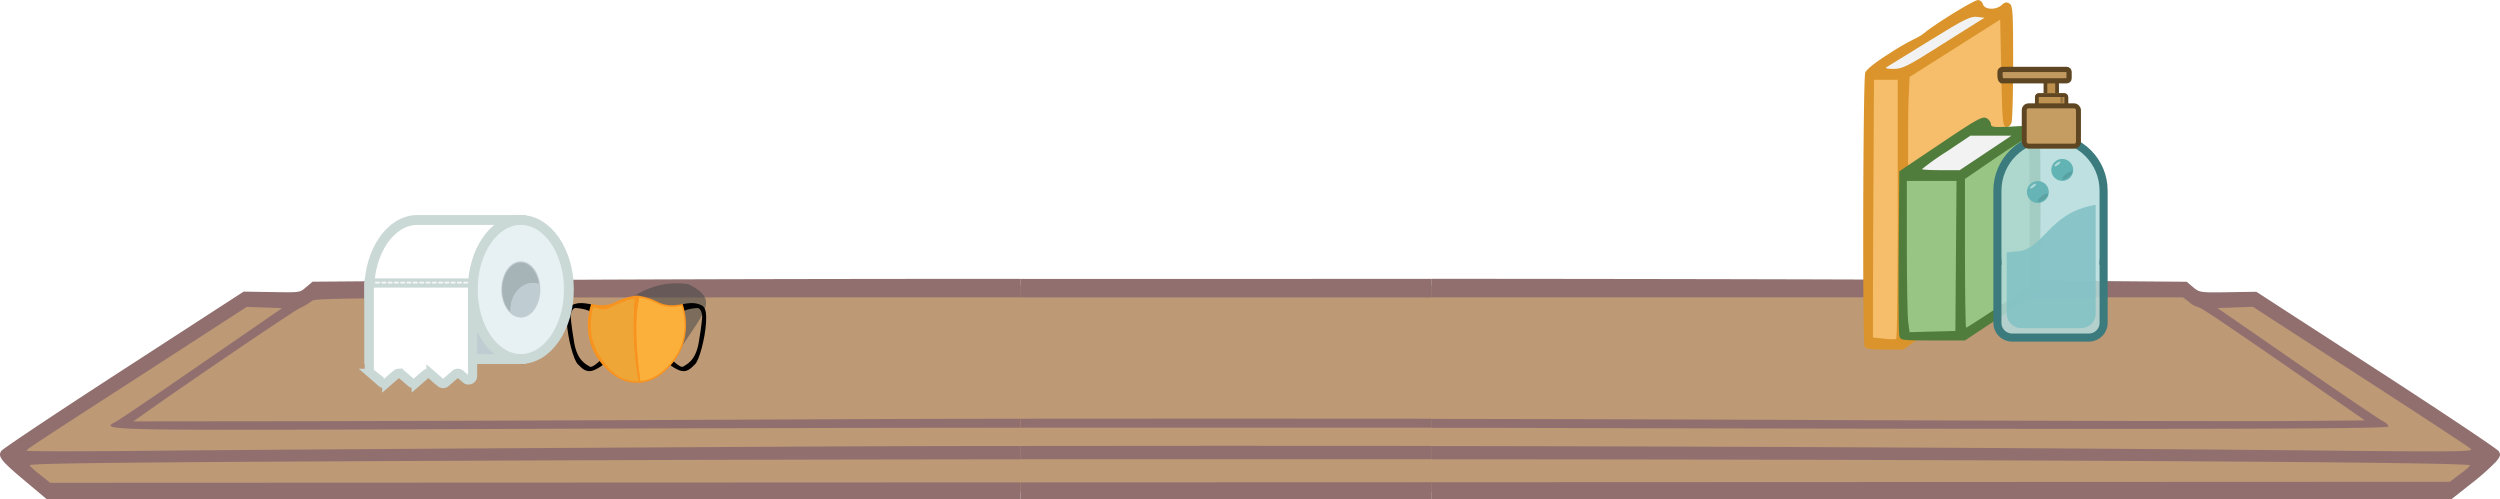 <?xml version="1.0" encoding="UTF-8" standalone="no"?>
<svg
   xmlns:dc="http://purl.org/dc/elements/1.1/"
   xmlns:cc="http://creativecommons.org/ns#"
   xmlns:rdf="http://www.w3.org/1999/02/22-rdf-syntax-ns#"
   xmlns:svg="http://www.w3.org/2000/svg"
   xmlns="http://www.w3.org/2000/svg"
   xmlns:sodipodi="http://sodipodi.sourceforge.net/DTD/sodipodi-0.dtd"
   xmlns:inkscape="http://www.inkscape.org/namespaces/inkscape"
   viewBox="0 0 834.417 166.541"
   version="1.1"
   id="svg1188"
   sodipodi:docname="toiletshelf2.svg"
   inkscape:version="0.92.4 (5da689c313, 2019-01-14)">
  <sodipodi:namedview
     pagecolor="#ffffff"
     bordercolor="#666666"
     borderopacity="1"
     objecttolerance="10"
     gridtolerance="10"
     guidetolerance="10"
     inkscape:pageopacity="0"
     inkscape:pageshadow="2"
     inkscape:window-width="1272"
     inkscape:window-height="1058"
     id="namedview1190"
     showgrid="false"
     inkscape:zoom="6.1168972"
     inkscape:cx="652.39703"
     inkscape:cy="77.774658"
     inkscape:window-x="1121"
     inkscape:window-y="1069"
     inkscape:window-maximized="0"
     inkscape:current-layer="_2nd_Shelf" />
  <defs
     id="defs1127">
    <style
       id="style1125">.cls-1{fill:#bd9975;}.cls-2{fill:#916f6f;}.cls-3{fill:#dbca4d;}.cls-4{fill:#ffffcb;}.cls-5{fill:#a14f14;}.cls-6{fill:#f58a01;}.cls-7{fill:#335810;}.cls-8{fill:#649239;}</style>
    <filter
       style="color-interpolation-filters:sRGB"
       inkscape:label="Drop Shadow"
       id="filter6628">
      <feFlood
         flood-opacity="0.498"
         flood-color="rgb(0,0,0)"
         result="flood"
         id="feFlood6618" />
      <feComposite
         in="flood"
         in2="SourceGraphic"
         operator="in"
         result="composite1"
         id="feComposite6620" />
      <feGaussianBlur
         in="composite1"
         stdDeviation="0"
         result="blur"
         id="feGaussianBlur6622" />
      <feOffset
         dx="0.5"
         dy="1.9"
         result="offset"
         id="feOffset6624" />
      <feComposite
         in="SourceGraphic"
         in2="offset"
         operator="over"
         result="composite2"
         id="feComposite6626" />
    </filter>
    <filter
       style="color-interpolation-filters:sRGB"
       inkscape:label="Drop Shadow"
       id="filter6784">
      <feFlood
         flood-opacity="0.498"
         flood-color="rgb(0,0,0)"
         result="flood"
         id="feFlood6774" />
      <feComposite
         in="flood"
         in2="SourceGraphic"
         operator="in"
         result="composite1"
         id="feComposite6776" />
      <feGaussianBlur
         in="composite1"
         stdDeviation="0"
         result="blur"
         id="feGaussianBlur6778" />
      <feOffset
         dx="6.6"
         dy="1.366"
         result="offset"
         id="feOffset6780" />
      <feComposite
         in="SourceGraphic"
         in2="offset"
         operator="over"
         result="composite2"
         id="feComposite6782" />
    </filter>
    <mask
       id="path-7-inside-1-5"
       fill="white">
      <path
         style="clip-rule:evenodd;fill-rule:evenodd"
         inkscape:connector-curvature="0"
         d="M 0,656 C 0,499.703 126.703,373 283,373 c 156.297,0 283,126.703 283,283 v 356 c 0,5.71 -0.169,11.38 -0.502,17 H 566 v 332 c 0,43.08 -34.922,78 -78,78 H 78 C 34.922,1439 0,1404.08 0,1361 V 1029 H 0.502 C 0.169,1023.38 0,1017.71 0,1012 Z"
         id="path18-9" />
    </mask>
    <filter
       style="color-interpolation-filters:sRGB"
       id="filter0_d-2"
       x="195"
       y="132"
       width="184"
       height="133"
       filterUnits="userSpaceOnUse">
      <feFlood
         flood-opacity="0"
         result="BackgroundImageFix"
         id="feFlood69-2" />
      <feColorMatrix
         in="SourceAlpha"
         type="matrix"
         values="0 0 0 0 0 0 0 0 0 0 0 0 0 0 0 0 0 0 127 0"
         id="feColorMatrix71-8" />
      <feOffset
         dy="4"
         id="feOffset73-9" />
      <feGaussianBlur
         stdDeviation="2"
         id="feGaussianBlur75-7" />
      <feColorMatrix
         type="matrix"
         values="0 0 0 0 0 0 0 0 0 0 0 0 0 0 0 0 0 0 0.25 0"
         id="feColorMatrix77-3" />
      <feBlend
         mode="normal"
         in2="BackgroundImageFix"
         result="effect1_dropShadow"
         id="feBlend79-6" />
      <feBlend
         mode="normal"
         in="SourceGraphic"
         in2="effect1_dropShadow"
         result="shape"
         id="feBlend81-1" />
    </filter>
    <mask
       id="path-7-inside-1-5-2"
       fill="white">
      <path
         style="clip-rule:evenodd;fill-rule:evenodd"
         inkscape:connector-curvature="0"
         d="M 0,656 C 0,499.703 126.703,373 283,373 c 156.297,0 283,126.703 283,283 v 356 c 0,5.71 -0.169,11.38 -0.502,17 H 566 v 332 c 0,43.08 -34.922,78 -78,78 H 78 C 34.922,1439 0,1404.08 0,1361 V 1029 H 0.502 C 0.169,1023.38 0,1017.71 0,1012 Z"
         id="path18-9-9" />
    </mask>
    <filter
       style="color-interpolation-filters:sRGB"
       id="filter0_d-2-3"
       x="195"
       y="132"
       width="184"
       height="133"
       filterUnits="userSpaceOnUse">
      <feFlood
         flood-opacity="0"
         result="BackgroundImageFix"
         id="feFlood69-2-1" />
      <feColorMatrix
         in="SourceAlpha"
         type="matrix"
         values="0 0 0 0 0 0 0 0 0 0 0 0 0 0 0 0 0 0 127 0"
         id="feColorMatrix71-8-9" />
      <feOffset
         dy="4"
         id="feOffset73-9-4" />
      <feGaussianBlur
         stdDeviation="2"
         id="feGaussianBlur75-7-7" />
      <feColorMatrix
         type="matrix"
         values="0 0 0 0 0 0 0 0 0 0 0 0 0 0 0 0 0 0 0.25 0"
         id="feColorMatrix77-3-8" />
      <feBlend
         mode="normal"
         in2="BackgroundImageFix"
         result="effect1_dropShadow"
         id="feBlend79-6-4" />
      <feBlend
         mode="normal"
         in="SourceGraphic"
         in2="effect1_dropShadow"
         result="shape"
         id="feBlend81-1-5" />
    </filter>
  </defs>
  <g
     id="Layer_2"
     data-name="Layer 2"
     transform="translate(-0.002,37.651)">
    <g
       id="_2nd_Shelf"
       data-name="2nd Shelf">
      <rect
         class="cls-1"
         x="332.327"
         y="57.62"
         width="153.876"
         height="69.06"
         id="rect1129"
         style="fill:#bd9975;stroke-width:1" />
      <path
         class="cls-1"
         d="M 829.49,113.48 815.1,126.67 714.7,126 v 0.64 H 477.88 V 57.62 H 714.7 v 0.1 l 11.81,-0.1 3.94,3.08 19.19,0.52 z"
         id="path1131"
         inkscape:connector-curvature="0"
         style="fill:#bd9975" />
      <path
         class="cls-1"
         d="m 120.46,57.62 h 220.19 v 69.06 H 120.46 V 126 l -103,0.64 L 3,113.49 82.89,61.23 l 19.19,-0.52 3.92,-3.08 14.44,0.12 z"
         id="path1133"
         inkscape:connector-curvature="0"
         style="fill:#bd9975" />
      <path
         id="Left_Shelf_Outline"
         data-name="Left Shelf Outline"
         class="cls-2"
         d="m 100,65.23 a 24.39,24.39 0 0 0 4.21,-2.52 c 1.12,-1 24,-1.12 236.48,-1.13 v -6.16 c -75,0 -142.39,0.21 -174.09,0.46 l -62.28,0.49 -2,1.7 c -2.42,2 -1.63,1.91 -12.36,1.75 l -8.64,-0.14 -40,25.92 C 19.3,99.86 0.92,112.12 0.43,112.86 c -1.25,1.87 -0.12,3.28 8.2,10.25 l 6.89,5.78 h 325.13 v -5.54 l -323.91,0.14 -3.53,-2.86 a 21.28,21.28 0 0 1 -3.37,-3 c 0.64,-0.65 30.87,-1 138,-1.47 58.89,-0.28 125.38,-0.44 192.81,-0.51 v -4.45 c -31.91,0 -62.33,0.15 -90.39,0.3 -42.32,0.23 -85.72,0.48 -121.54,0.71 -35.82,0.23 -64.08,0.44 -76.1,0.56 -24.06,0.25 -43.74,0.26 -43.74,0 0,-0.47 0.51,-0.81 44.12,-29 l 29.36,-19 5.91,0.21 5.91,0.21 -26.35,18.13 c -14.49,10 -27.36,18.73 -28.6,19.44 -6,3.44 -12.55,3.32 148.39,2.68 43.23,-0.17 99,-0.29 153,-0.33 v -3 c -26.34,0 -50.07,0.1 -69,0.19 -65.54,0.32 -143.45,0.6 -173.12,0.63 l -54,0.06 2.85,-2 C 59.88,92 97.66,66.33 100,65.23 Z"
         inkscape:connector-curvature="0"
         style="fill:#916f6f" />
      <path
         inkscape:connector-curvature="0"
         id="path4629-1"
         d="m 224.919,82.275 c 8.962,-15.226 16.301,-19.37 4.929,-25.063 -20.5,-3.25 -32.057,18.937 -32.057,18.937 l 4.047,5.928 z"
         style="fill:#494949;fill-opacity:0.566;stroke:none;stroke-width:1px;stroke-linecap:butt;stroke-linejoin:miter;stroke-opacity:1"
         sodipodi:nodetypes="ccccc" />
      <path
         id="Right_Shelf_Outline"
         data-name="Right Shelf Outline"
         class="cls-2"
         d="m 833,116.54 a 81,81 0 0 1 -8.28,7.29 l -6.41,5.06 H 477.88 v -5.59 l 339.81,-0.15 3.5,-2.67 a 20.51,20.51 0 0 0 3.33,-2.83 c -1.14,-1.14 -163.41,-1.93 -346.64,-2 v -4.43 c 104.83,0.14 214.56,0.68 304,1.57 38.42,0.38 43.78,0.3 42.84,-0.61 -0.6,-0.58 -17.21,-11.48 -36.93,-24.22 l -35.85,-23.21 -11.82,0.42 26.57,18.36 c 14.61,10.09 27.5,18.82 28.63,19.39 1.13,0.57 1.95,1.38 1.81,1.8 -0.28,0.86 -75.55,1 -297.13,0.44 h -22.12 v -3 c 35,0.05 69.5,0.13 99.88,0.26 88.5,0.37 172.32,0.57 186.25,0.46 l 25.33,-0.21 -18.78,-13 c -30.95,-21.36 -36.15,-24.84 -37,-24.84 a 7.93,7.93 0 0 1 -2.87,-1.62 l -2.06,-1.62 H 477.88 V 55.4 c 81.5,0.05 156.27,0.21 189.78,0.49 l 62.17,0.5 2.17,1.82 c 2.09,1.77 2.45,1.82 11.62,1.67 l 9.46,-0.15 40,25.9 c 22,14.24 40.38,26.52 40.89,27.29 0.76,1.2 0.63,1.69 -0.97,3.62 z"
         inkscape:connector-curvature="0"
         style="fill:#916f6f" />
      <g
         id="Shelf_Middle"
         data-name="Shelf Middle">
        <polygon
           class="cls-2"
           points="340.65,128.89 340.65,123.35 419.08,123.32 477.88,123.3 477.88,128.89 "
           id="polygon1137"
           style="fill:#916f6f" />
        <path
           class="cls-2"
           d="m 477.88,111.18 v 4.43 c -45.17,0 -91.37,0 -137.23,0 v -4.41 c 43.94,-0.06 90.19,-0.07 137.23,-0.02 z"
           id="path1139"
           inkscape:connector-curvature="0"
           style="fill:#916f6f" />
        <path
           class="cls-2"
           d="m 477.88,102.1 v 3 c -39.88,0 -88,0 -137.23,0 v -3 c 42.35,-0.05 90.07,-0.05 137.23,0 z"
           id="path1141"
           inkscape:connector-curvature="0"
           style="fill:#916f6f" />
        <path
           class="cls-2"
           d="M 477.88,55.43 V 61.6 H 340.65 v -6.15 c 44.82,-0.03 91.86,-0.03 137.23,-0.02 z"
           id="path1143"
           inkscape:connector-curvature="0"
           style="fill:#916f6f" />
      </g>
      <g
         transform="matrix(0.426,0,0,0.426,132.239,31.765)"
         id="Layer_2-5"
         data-name="Layer 2">
        <g
           transform="translate(5.287,4.699)"
           id="g6177">
          <g
             style="filter:url(#filter6628)"
             transform="translate(-63.441,130.993)"
             id="g6233">
            <g
               id="g6141"
               transform="matrix(0.055,0,0,0.066,191.249,-68.978)">
              <path
                 id="path6105"
                 transform="translate(-23,-503)"
                 d="m 79.64,749.21 c 0,0 7.56,-102.09 73.73,-98.31 66.17,3.78 158.8,15.1 217.41,49.15 58.61,34.05 62.81,-80.63 62.81,-80.63 0,0 -183.8,-42.25 -272.66,-21.42 -88.86,20.83 -149.35,26.43 -136.11,221.15 13.24,194.72 98.3,453.72 156.91,499.1 58.61,45.38 119.1,117.21 251.43,62.38 132.33,-54.83 145.57,-94.52 145.57,-94.52 l -22.68,-58.61 c 0,0 -158.81,143.68 -204.18,119.1 C 306.5,1322.02 174.17,1282.33 128.79,1059.25 83.41,836.17 79.64,749.21 79.64,749.21 Z"
                 inkscape:connector-curvature="0" />
              <path
                 id="path6107"
                 transform="translate(-23,-503)"
                 d="m 1953.36,749.21 c 0,0 -7.56,-102.09 -73.73,-98.31 -66.17,3.78 -158.8,15.12 -217.41,49.15 -58.61,34.03 -62.81,-80.63 -62.81,-80.63 0,0 183.8,-42.25 272.66,-21.45 88.86,20.8 149.35,26.46 136.11,221.18 -13.24,194.72 -98.3,453.72 -156.91,499.1 -58.61,45.38 -119.1,117.21 -251.43,62.38 -132.33,-54.83 -145.57,-94.52 -145.57,-94.52 L 1477,1227.5 c 0,0 158.81,143.68 204.18,119.1 45.37,-24.58 177.7,-64.27 223.08,-287.35 45.38,-223.08 49.1,-310.04 49.1,-310.04 z"
                 inkscape:connector-curvature="0" />
              <path
                 id="path6109"
                 transform="translate(-23,-503)"
                 d="m 1673.33,601.31 c -158.08,31.81 -263.74,11.48 -332.73,-15.13 -34.94,-13.47 -93.49,-41.29 -185.26,-62.38 A 956.47,956.47 0 0 0 1023,503 956.47,956.47 0 0 0 890.66,523.8 c -91.77,21.09 -150.32,48.91 -185.26,62.38 -69,26.61 -174.65,46.94 -332.73,15.13 0,0 -162.59,349.74 102.08,659.78 264.67,310.04 548.25,276 548.25,276 0,0 283.58,34 548.25,-276 264.67,-310 102.08,-659.78 102.08,-659.78 z"
                 class="cls-1"
                 inkscape:connector-curvature="0"
                 style="fill:#f7931e" />
              <path
                 id="path6111"
                 transform="translate(-23,-503)"
                 d="M 1083,1522"
                 class="cls-2"
                 inkscape:connector-curvature="0"
                 style="fill:#fbb03b" />
              <polyline
                 id="polyline6113"
                 points="1014.43 952 1022 1009 1124.02 987.89"
                 class="cls-2"
                 style="fill:#fbb03b" />
              <path
                 id="path6115"
                 transform="translate(-23,-503)"
                 d="m 987,1052 c -11.29,-200 -7.749,-366.175 7.801,-512.265 -35.587,3.98 -70.918,9.989 -105.82,18 -73.18,16.81 -65.898,38.31 -100.568,52.53 210.015,-92.561 -73.06,5.451 -82.032,9 -56.24,21.68 -101.877,47.282 -170.217,47.282 -44,0 -84.801,-18.985 -133.711,-27.955 -11.27,29.28 -28.257,80.697 -33.587,173.197 -4.07,70.8 -0.077,136.82 18.793,202.01 23.57,81.44 61.553,157.28 119.873,225.55 91.11,106.73 176.667,192.301 288.877,237.061 91.2,36.37 165,41.8 200.82,41.8 7.815,0.062 15.629,-0.271 23.41,-1 l 2.39,-0.28 2.34,0.27 c 7.798,0.736 15.628,1.069 23.46,1 h 1.66 c -4,-17.62 -8.6,-39 -13.46,-63.2 -8.14,-40.43 -38.33,-195.75 -50.03,-403 z"
                 class="cls-3"
                 inkscape:connector-curvature="0"
                 style="fill:#eea737"
                 sodipodi:nodetypes="cccccsccccccccccccc" />
              <path
                 id="path6117"
                 transform="translate(-23,-503)"
                 d="m 1701.67,817.67 c -5.33,-92.51 -29.34,-164.37 -40.6,-193.64 -49,9 -95.94,13.5 -139.91,13.5 -68.33,0 -131.5,-11 -187.75,-32.68 -6.7,-2.59 -14,-5.58 -22.42,-9 -34.66,-14.22 -87,-35.72 -160.14,-52.52 A 938.64,938.64 0 0 0 1056,526.58 c -92.25,335.54 -3.66,879.11 16.23,990.92 40.07,-2.33 102.91,-11.39 177.36,-41.09 112.22,-44.75 215.32,-121.56 306.43,-228.3 58.29,-68.27 99.78,-144.15 123.34,-225.51 18.88,-65.19 26.38,-134.13 22.31,-204.93 z"
                 class="cls-2"
                 inkscape:connector-curvature="0"
                 style="fill:#fbb03b;stroke-width:46.979;stroke-miterlimit:10;stroke-dasharray:none" />
              <path
                 id="path6119"
                 transform="translate(-23,-503)"
                 d="m 1001,525 v 0.28 l 3.83,-0.42 z"
                 class="cls-1"
                 inkscape:connector-curvature="0"
                 style="fill:#f7931e" />
              <path
                 id="path6121"
                 transform="translate(-23,-503)"
                 d="m 1057,523 -25.17,0.9 q 12.09,1.17 24.18,2.68 z"
                 class="cls-1"
                 inkscape:connector-curvature="0"
                 style="fill:#f7931e" />
              <path
                 id="path6123"
                 d="m 1031.736,23.58 q -13.031,-1.5 -26.061,-2.68 l -29.101,1 -4.128,0.42 C 955.697,168.37 945.199,349 957.368,549 c 12.61,207.25 45.149,362.57 53.89,403 5.238,24.23 10.228,45.58 14.507,63.2 6.715,0 14.561,-0.22 23.475,-0.7 C 1027.802,902.69 932.319,359.12 1031.736,23.58 Z"
                 class="cls-1"
                 inkscape:connector-curvature="0"
                 style="fill:#f7931e;stroke-width:1.038" />
            </g>
          </g>
          <g
             style="filter:url(#filter6784)"
             transform="translate(-4.78,130.19)"
             id="g6244">
            <path
               id="path6057"
               d="m 9.477,-126.858 c -20.8,0 -37.66,24.38 -37.66,54.46 0,30.08 16.86,54.46 37.66,54.46 h 81.06 v -108.92 z"
               class="cls-1"
               inkscape:connector-curvature="0"
               style="fill:#ffffff;stroke:#cad8d6;stroke-width:7.729;stroke-miterlimit:10;stroke-dasharray:none" />
            <rect
               id="rect6059"
               height="56.2"
               width="118.72"
               y="-74.138"
               x="-28.183"
               class="cls-2"
               style="fill:#bfccd1;stroke:#cad8d6;stroke-width:7.729;stroke-miterlimit:10;stroke-dasharray:none" />
            <ellipse
               id="ellipse6061"
               ry="54.46"
               rx="37.66"
               cy="-72.398"
               cx="90.537"
               class="cls-3"
               style="fill:#e7f0f2;stroke:#cad8d6;stroke-width:7.729;stroke-miterlimit:10;stroke-dasharray:none" />
            <path
               id="path6063"
               d="m 105.467,-76.928 c -1.45,-10 -7.58,-17.52 -14.93,-17.52 -8.42,0 -15.25,9.87 -15.25,22 0,7.7 2.73,14.47 6.86,18.42 a 12.17,12.17 0 0 0 8.39,3.63 c 8.42,0 15.25,-9.87 15.25,-22 a 31.89,31.89 0 0 0 -0.32,-4.53 z"
               class="cls-4"
               inkscape:connector-curvature="0"
               style="fill:#bfccd1;stroke-width:5.521;stroke-miterlimit:10;stroke-dasharray:none" />
            <path
               id="path6065"
               d="m 100.117,-77.478 a 15.16,15.16 0 0 1 4.66,0.75 c -1.38,-9.56 -7.24,-16.75 -14.27,-16.75 -8,0 -14.58,9.44 -14.58,21.08 0,7.36 2.61,13.83 6.56,17.6 0,-0.52 -0.05,-1.06 -0.05,-1.6 0.03,-11.64 7.94,-21.08 17.68,-21.08 z"
               class="cls-5"
               inkscape:connector-curvature="0"
               style="fill:#a7b4b7;stroke-width:5.521;stroke-miterlimit:10;stroke-dasharray:none" />
            <path
               id="path6067"
               d="m 105.117,-72.398 a 30.65,30.65 0 0 0 -0.31,-4.33 15.16,15.16 0 0 0 -4.66,-0.75 c -9.77,0 -17.68,9.44 -17.68,21.08 0,0.54 0,1.08 0.05,1.6 a 11.59,11.59 0 0 0 8,3.48 c 8.07,0 14.6,-9.44 14.6,-21.08 z"
               class="cls-4"
               inkscape:connector-curvature="0"
               style="fill:#bfccd1;stroke-width:5.521;stroke-miterlimit:10;stroke-dasharray:none" />
            <path
               id="path6069"
               d="m 47.537,-2.228 -4.34,-3.75 a 3,3 0 0 0 -4,0 l -7.54,6.53 a 3,3 0 0 1 -4,0 l -7.54,-6.53 a 3,3 0 0 0 -4,0 l -7.53,6.53 a 3,3 0 0 1 -4,0 l -7.53,-6.53 a 3,3 0 0 0 -4,0 l -7.53,6.53 a 3,3 0 0 1 -4,0 l -8.36,-7.25 a 3.53,3.53 0 0 1 -1.35,-2.67 v -68.11 h 80.93 v 72.59 a 3.18,3.18 0 0 1 -5.21,2.66 z"
               class="cls-6"
               inkscape:connector-curvature="0"
               style="fill:#ffffff;stroke:#cad8d6;stroke-width:7.177;stroke-miterlimit:10;stroke-dasharray:none" />
            <path
               id="path6075"
               d="m 48.884,-77.05 h -3 c -0.27,0 -0.49,-0.31 -0.49,-0.71 0,-0.4 0.22,-0.71 0.49,-0.71 h 3 c 0.27,0 0.48,0.32 0.48,0.71 0,0.39 -0.2,0.71 -0.48,0.71 z m -4.94,0 h -3 c -0.27,0 -0.49,-0.31 -0.49,-0.71 0,-0.4 0.22,-0.71 0.49,-0.71 h 3 c 0.27,0 0.49,0.32 0.49,0.71 0,0.39 -0.22,0.71 -0.49,0.71 z m -4.94,0 h -3 c -0.27,0 -0.49,-0.31 -0.49,-0.71 0,-0.4 0.22,-0.71 0.49,-0.71 h 3 c 0.27,0 0.49,0.32 0.49,0.71 0,0.39 -0.22,0.71 -0.49,0.71 z m -4.94,0 h -3 c -0.27,0 -0.49,-0.31 -0.49,-0.71 0,-0.4 0.22,-0.71 0.49,-0.71 h 3 c 0.27,0 0.49,0.32 0.49,0.71 0,0.39 -0.22,0.71 -0.49,0.71 z m -4.94,0 h -2.96 c -0.27,0 -0.48,-0.31 -0.48,-0.71 0,-0.4 0.21,-0.71 0.48,-0.71 h 3 c 0.27,0 0.49,0.32 0.49,0.71 0,0.39 -0.26,0.71 -0.49,0.71 z m -4.94,0 h -3 c -0.27,0 -0.48,-0.31 -0.48,-0.71 0,-0.4 0.21,-0.71 0.48,-0.71 h 3 c 0.27,0 0.49,0.32 0.49,0.71 0,0.39 -0.22,0.71 -0.51,0.71 z m -4.94,0 h -3 c -0.27,0 -0.48,-0.31 -0.48,-0.71 0,-0.4 0.21,-0.71 0.48,-0.71 h 3 c 0.27,0 0.49,0.32 0.49,0.71 0,0.39 -0.22,0.71 -0.49,0.71 z m -4.94,0 h -3 c -0.27,0 -0.48,-0.31 -0.48,-0.71 0,-0.4 0.21,-0.71 0.48,-0.71 h 3 c 0.27,0 0.49,0.32 0.49,0.71 0,0.39 -0.22,0.71 -0.49,0.71 z m -4.94,0 h -3 c -0.27,0 -0.48,-0.31 -0.48,-0.71 0,-0.4 0.21,-0.71 0.48,-0.71 h 3 c 0.27,0 0.49,0.32 0.49,0.71 0,0.39 -0.22,0.71 -0.49,0.71 z m -4.94,0 h -3 c -0.27,0 -0.48,-0.31 -0.48,-0.71 0,-0.4 0.21,-0.71 0.48,-0.71 h 3 c 0.27,0 0.49,0.32 0.49,0.71 0,0.39 -0.22,0.71 -0.49,0.71 z m -4.93,0 h -3 c -0.27,0 -0.48,-0.31 -0.48,-0.71 0,-0.4 0.21,-0.71 0.48,-0.71 h 3 c 0.26,0 0.48,0.32 0.48,0.71 0,0.39 -0.22,0.71 -0.48,0.71 z m -4.94,0 h -3 c -0.27,0 -0.48,-0.31 -0.48,-0.71 0,-0.4 0.21,-0.71 0.48,-0.71 h 3 c 0.26,0 0.48,0.32 0.48,0.71 0,0.39 -0.22,0.71 -0.48,0.71 z m -4.94,0 h -3 c -0.26,0 -0.48,-0.31 -0.48,-0.71 0,-0.4 0.22,-0.71 0.48,-0.71 h 3 c 0.26,0 0.48,0.32 0.48,0.71 0,0.39 -0.22,0.71 -0.48,0.71 z m -4.94,0 h -3 c -0.26,0 -0.48,-0.31 -0.48,-0.71 0,-0.4 0.22,-0.71 0.48,-0.71 h 3 c 0.26,0 0.48,0.32 0.48,0.71 0,0.39 -0.22,0.71 -0.48,0.71 z m -4.94,0 h -3 c -0.26,0 -0.48,-0.31 -0.48,-0.71 0,-0.4 0.22,-0.71 0.48,-0.71 h 3 c 0.26,0 0.48,0.32 0.48,0.71 0,0.39 -0.22,0.71 -0.48,0.71 z"
               class="cls-8"
               inkscape:connector-curvature="0"
               style="fill:#f6f6f6;fill-opacity:1;stroke-width:5.521;stroke-miterlimit:10;stroke-dasharray:none" />
            <path
               id="path6077"
               d="m 52.267,-76.768 h -1.45 c -0.27,0 -0.49,-0.31 -0.49,-0.71 0,-0.4 0.22,-0.71 0.49,-0.71 h 1.45 c 0.27,0 0.48,0.32 0.48,0.71 0,0.39 -0.21,0.71 -0.48,0.71 z"
               class="cls-8"
               inkscape:connector-curvature="0"
               style="fill:#cad8d6;stroke-width:5.521;stroke-miterlimit:10;stroke-dasharray:none" />
          </g>
        </g>
      </g>
      <g
         transform="translate(25.594,-39.881)"
         data-name="Bottom Books"
         id="Bottom_Books">
        <g
           transform="translate(491.508,-5.22)"
           data-name="Orange Book"
           id="Orange_Book">
          <path
             style="fill:#f6bd6a"
             inkscape:connector-curvature="0"
             id="path65"
             d="M 152.55,11.84 119,33.51 v 88 L 152.67,91.7 Z"
             class="cls-7" />
          <path
             style="fill:#da942b"
             inkscape:connector-curvature="0"
             id="path67"
             d="m 105.22,122.94 c -0.72,-1.88 -0.5,-89.32 0.23,-91.24 0.42,-1.12 3.45,-3.5 8.27,-6.53 A 75.6,75.6 0 0 1 122,20.4 16.78,16.78 0 0 0 125.74,18 c 4.92,-3.76 16.12,-10.55 17.4,-10.55 a 2,2 0 0 1 1.6,1.44 c 0.59,1.83 4.35,2 6.29,0.21 1,-0.94 1.65,-1.05 2.58,-0.46 1.09,0.7 1.21,2.69 1.21,19.41 0,10.25 -0.24,19.39 -0.54,20.31 -0.3,0.92 -1,1.59 -1.8,1.43 -1.14,-0.22 -1.29,-1.84 -1.62,-18 L 150.5,13.97 135.38,23.55 120.26,33.13 119.9,41 c -0.19,4.34 -0.19,23.51 0,42.61 l 0.36,34.72 3.16,-2.5 c 3.54,-2.79 3.89,-2.9 5,-1.54 1.11,1.36 0.12,2.4 -5.62,6.51 l -4.64,3.33 h -6.26 c -5,0 -6.35,-0.22 -6.7,-1.14 z"
             class="cls-6" />
          <path
             style="fill:#f6bd6a"
             inkscape:connector-curvature="0"
             id="path69"
             d="M 116.3,77.24 V 34.08 h -7.92 l -0.17,30.24 c -0.09,16.63 -0.17,36 -0.18,43 v 12.78 l 3.6,0.38 a 18.38,18.38 0 0 0 4.14,0.14 c 0.3,-0.14 0.54,-19.67 0.54,-43.4 z"
             class="cls-7" />
          <path
             style="fill:#f2f2f2"
             inkscape:connector-curvature="0"
             id="path71"
             d="m 129.26,23.42 c 6.14,-3.88 12.25,-7.73 13.59,-8.55 l 2.42,-1.49 -2.51,-0.3 c -2.18,-0.25 -4.25,0.78 -15.74,7.88 l -14.32,8.82 c -0.75,0.46 -0.11,0.66 2.16,0.67 2.88,0 4.5,-0.77 14.4,-7 z"
             class="cls-4" />
        </g>
        <g
           transform="translate(481.248,-4.3)"
           data-name="Green Book"
           id="Green_Book">
          <path
             style="fill:#507d3b"
             inkscape:connector-curvature="0"
             id="path74"
             d="m 173.82,50 c -0.43,-1.68 -0.48,-1.69 -8.28,-1.28 -6.93,0.37 -7.86,0.28 -7.86,-0.75 a 2.75,2.75 0 0 0 -1.5,-2 c -1.32,-0.71 -3.2,0.33 -15.3,8.46 l -13.8,9.27 -0.2,26.61 c -0.11,14.64 0,27.34 0.19,28.23 0.39,1.59 0.6,1.62 11.17,1.62 H 149 l 12.08,-8 c 6.64,-4.4 12.3,-8.37 12.59,-8.82 0.63,-0.93 0.76,-50.89 0.15,-53.34 z"
             class="cls-8" />
          <path
             style="fill:#98c583"
             inkscape:connector-curvature="0"
             id="path76"
             d="m 145.8,117 -7.64,0.2 -7.64,0.21 -0.46,-3.37 c -0.25,-1.85 -0.46,-13.2 -0.46,-25.22 V 66.93 h 16.58 z"
             class="cls-9" />
          <path
             style="fill:#f2f2f2"
             inkscape:connector-curvature="0"
             id="path78"
             d="m 147.24,63.33 h -6.3 c -3.46,0 -6.3,-0.16 -6.3,-0.35 a 89.35,89.35 0 0 1 8.1,-5.76 l 8.09,-5.41 h 13.69 l -8.64,5.76 z"
             class="cls-4" />
          <path
             style="fill:#98c583"
             inkscape:connector-curvature="0"
             id="path80"
             d="M 170.64,102.07 160.18,109 c -5.76,3.8 -10.62,6.91 -10.8,6.91 -0.18,0 -0.38,-11.19 -0.38,-24.84 V 66.25 l 9.75,-6.68 c 5.36,-3.67 10.22,-6.78 10.8,-6.91 0.91,-0.2 1,3.17 1,24.59 z"
             class="cls-9" />
        </g>
      </g>
      <rect
         style="fill:#bd904d;fill-opacity:1;stroke:#5e4623;stroke-width:1.252;stroke-opacity:1"
         id="rect4"
         height="9.331"
         width="3.883"
         y="-10.969"
         x="682.703" />
      <g
         style="fill:#be9251;fill-opacity:1;filter:url(#filter0_d-2-3)"
         id="g10"
         transform="matrix(0.063,0,0,0.063,666.672,-15.102)">
        <rect
           ry="20"
           style="fill:#be9251;fill-opacity:1"
           id="rect6-2"
           rx="20"
           height="125"
           width="176"
           y="132"
           x="199" />
        <rect
           ry="10"
           style="fill:#be9251;fill-opacity:1;stroke:#5e4623;stroke-width:20;stroke-opacity:1"
           id="rect8"
           rx="10"
           height="105"
           width="156"
           y="142"
           x="209" />
      </g>
      <path
         sodipodi:nodetypes="ssssccsss"
         inkscape:connector-curvature="0"
         style="fill:#c29a5f;fill-opacity:1;stroke:#5e4623;stroke-width:1.752;stroke-miterlimit:4;stroke-dasharray:none;stroke-opacity:1"
         id="path16-9"
         d="m 668.363,-14.476 h 21.417 c 0.45,0 0.814,0.364 0.814,0.814 v 2.169 c 0,0.481 -0.415,0.857 -0.893,0.81 l -21.608,0.003 c -0.703,-0.423 -0.544,-2.491 -0.544,-2.91 v -0.072 c 0,-0.45 0.364,-0.814 0.814,-0.814 z" />
      <path
         style="clip-rule:evenodd;fill:#b2dadb;fill-opacity:0.847;fill-rule:evenodd;stroke:#3b7a7d;stroke-width:2.7;stroke-miterlimit:4;stroke-dasharray:none;stroke-opacity:1"
         id="path21"
         d="m 666.672,25.978 c 0,-9.788 7.934,-17.722 17.722,-17.722 9.788,0 17.722,7.934 17.722,17.722 v 22.294 c 0,0.358 -0.011,0.713 -0.032,1.065 h 0.032 v 20.791 c 0,2.698 -2.187,4.885 -4.885,4.885 h -25.675 c -2.698,0 -4.885,-2.187 -4.885,-4.885 v -20.791 h 0.031 c -0.021,-0.352 -0.031,-0.707 -0.031,-1.065 z"
         inkscape:connector-curvature="0" />
      <rect
         ry="1.44"
         style="fill:#c59d63;fill-opacity:1;stroke:#5e4623;stroke-width:1.652;stroke-miterlimit:4;stroke-dasharray:none;stroke-opacity:1"
         id="rect12"
         rx="1.44"
         height="13.464"
         width="18.098"
         y="-2.327"
         x="675.627" />
      <path
         style="opacity:0.901;fill:#83c2c5;fill-opacity:1;stroke:none;stroke-width:0.063"
         id="path29"
         d="m 669.803,50.373 h -0.032 v 16.644 c 0,2.681 2.173,4.853 4.853,4.853 h 19.995 c 2.68,0 4.853,-2.172 4.853,-4.853 v -16.644 h -0.032 l 0.002,-0.033 c 0.02,-0.312 0.029,-0.627 0.029,-0.944 V 30.711 c -8.217,1.361 -12.501,5.246 -15.954,8.795 -0.301,0.31 -0.596,0.617 -0.887,0.92 -3.045,3.171 -5.629,5.863 -10.116,5.863 l -2.744,0.31 v 2.796 c 0,0.317 0.01,0.632 0.03,0.944 z"
         inkscape:connector-curvature="0" />
      <path
         id="path45"
         d="m 688.151,-5.02 v 1.252"
         style="stroke:#000000;stroke-width:0.939;stroke-linecap:round;stroke-linejoin:round;stroke-opacity:0.2"
         inkscape:connector-curvature="0" />
      <circle
         style="fill:#66b4b5;fill-opacity:1;stroke-width:0.063"
         id="circle47"
         r="3.663"
         cy="26.447"
         cx="680.167" />
      <ellipse
         id="ellipse49"
         transform="rotate(-37.255)"
         ry="0.376"
         rx="1.221"
         cy="430.247"
         cx="525.315"
         style="fill:#ffffff;fill-opacity:0.5;stroke-width:0.063" />
      <ellipse
         id="ellipse51"
         transform="rotate(-37.255)"
         ry="0.689"
         rx="2.129"
         cy="435.318"
         cx="525.594"
         style="fill:#000000;fill-opacity:0.1;stroke-width:0.063" />
      <circle
         style="fill:#62b3b4;fill-opacity:1;stroke-width:0.063"
         id="circle53"
         r="3.663"
         cy="19.058"
         cx="688.308" />
      <ellipse
         id="ellipse55"
         transform="rotate(-37.255)"
         ry="0.376"
         rx="1.221"
         cy="429.294"
         cx="536.268"
         style="fill:#ffffff;fill-opacity:0.5;stroke-width:0.063" />
      <ellipse
         id="ellipse57"
         transform="rotate(-37.255)"
         ry="0.689"
         rx="2.129"
         cy="434.365"
         cx="536.547"
         style="fill:#000000;fill-opacity:0.1;stroke-width:0.063" />
    </g>
  </g>
</svg>
